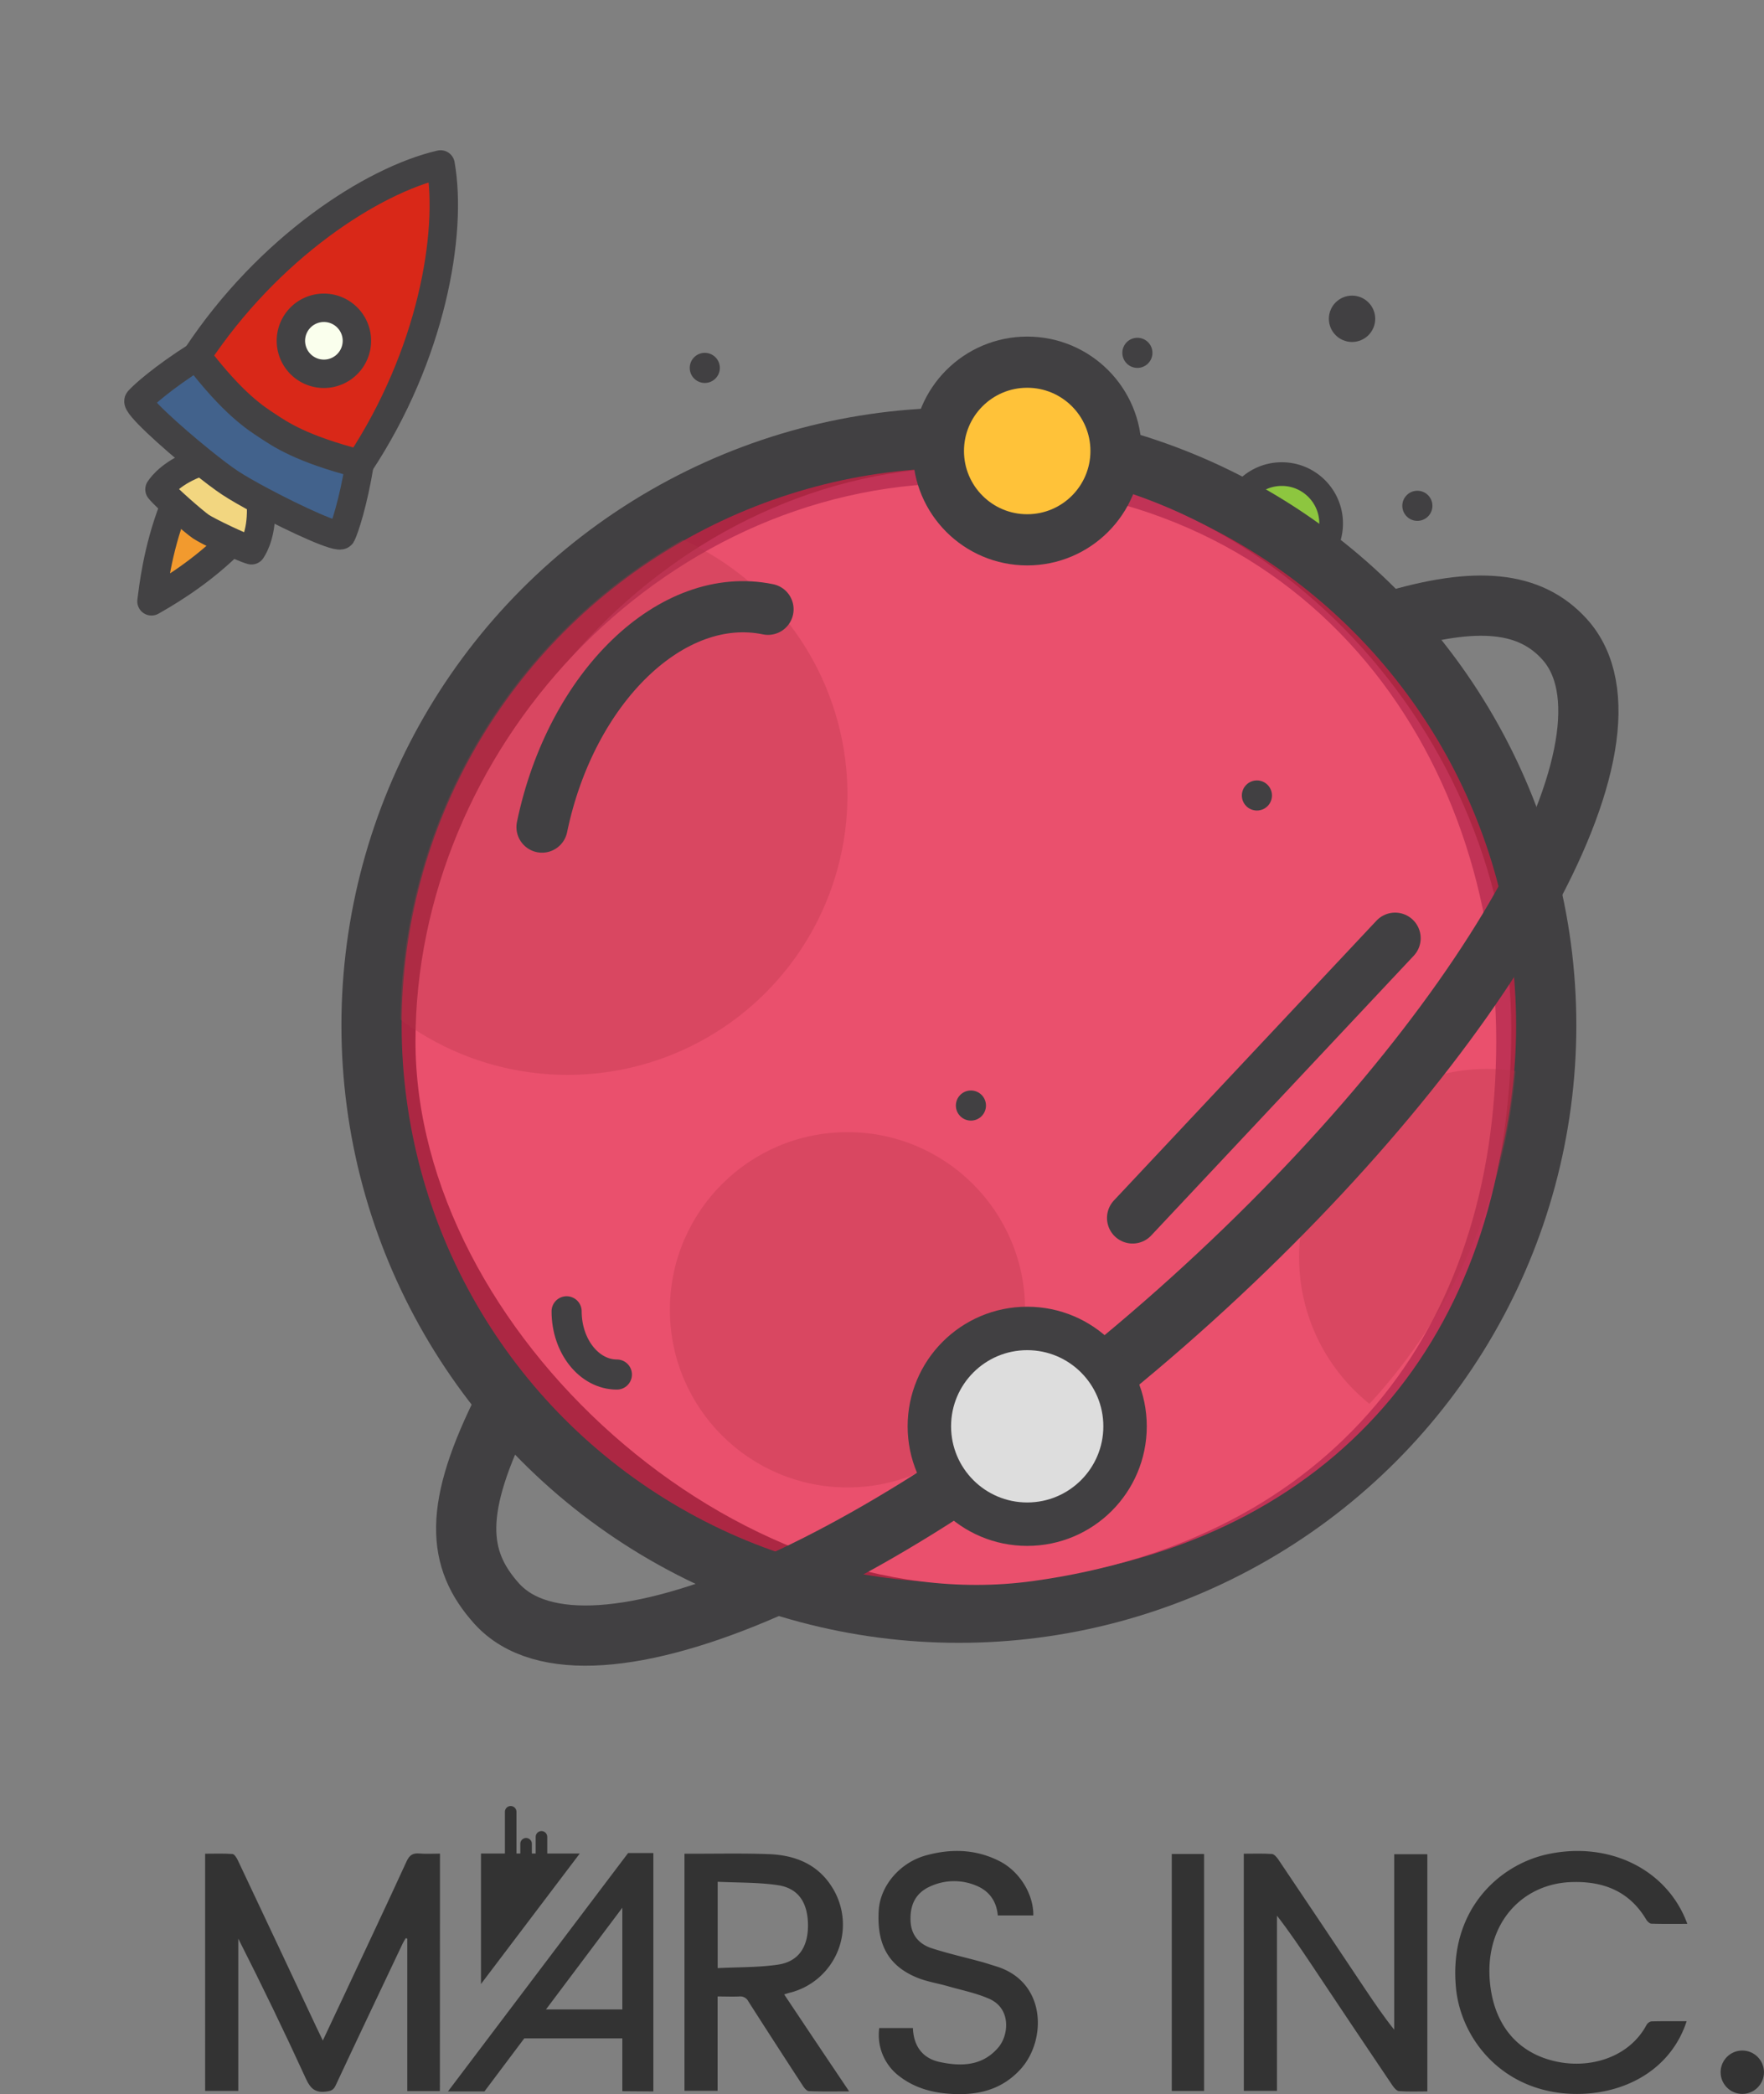 <svg xmlns="http://www.w3.org/2000/svg" xmlns:xlink="http://www.w3.org/1999/xlink" viewBox="0 0 745.28 884.57"><rect x="0" y="0" width="745.28" height="884.57" fill="#808080" stroke="none"/><defs><style>.cls-1,.cls-13,.cls-14,.cls-16,.cls-22,.cls-3{fill:none;}.cls-2{fill:#333;}.cls-3{stroke:#333;stroke-width:4.88px;}.cls-13,.cls-14,.cls-16,.cls-22,.cls-3{stroke-linecap:round;}.cls-11,.cls-15,.cls-3,.cls-4,.cls-5{stroke-miterlimit:10;}.cls-4{fill:#8dc63f;stroke-width:10px;}.cls-11,.cls-13,.cls-14,.cls-15,.cls-16,.cls-4,.cls-5{stroke:#414042;}.cls-5{fill:#ac2743;}.cls-14,.cls-5{stroke-width:25.44px;}.cls-6{fill:#c13356;}.cls-7{fill:#ea506d;}.cls-8{opacity:0.31;}.cls-9{clip-path:url(#clip-path);}.cls-10{fill:#b33548;}.cls-11{fill:#ffc239;}.cls-11,.cls-16{stroke-width:21.62px;}.cls-12{fill:#414042;}.cls-13,.cls-14,.cls-16,.cls-22{stroke-linejoin:round;}.cls-13{stroke-width:12.72px;}.cls-15{fill:#ddd;stroke-width:18.35px;}.cls-17{fill:#42628c;}.cls-18{fill:#d92818;}.cls-19{fill:#f2d680;}.cls-20{fill:#f29a2e;}.cls-21{fill:#faffed;}.cls-22{stroke:#434244;stroke-width:12px;}</style><clipPath id="clip-path"><circle class="cls-1" cx="405.12" cy="433.06" r="235.94"/></clipPath></defs><title>Artboard 1</title><g id="text"><path class="cls-2" d="M185.85,883.27H172.07V818.86l-.65-.19c-.43.75-.91,1.46-1.28,2.24-9.48,20-19,40-28.35,60-.93,2-2.06,2.31-4,2.56-4.45.57-6.58-1.15-8.46-5.25-9.12-19.91-18.66-39.63-28.66-59.35v64.31h-14V783c3.84,0,7.7-.16,11.53.12.82.06,1.77,1.58,2.26,2.61q16.55,35,33,70.08c.88,1.88,1.79,3.74,2.93,6.1,2.93-6.23,5.66-12,8.38-17.81,9-19.27,18.14-38.51,27-57.85,1.22-2.66,2.65-3.59,5.45-3.34s5.65.05,8.67.05Z"/><path class="cls-2" d="M525.49,783c4.07,0,8-.15,11.84.11,1,.06,2,1.28,2.68,2.22q18.38,27.31,36.66,54.7c3.91,5.84,7.86,11.65,12.37,17.32V783.22h14V883.4c-4.08,0-8.07.18-12-.12-1-.08-2.14-1.5-2.85-2.55Q571,855.25,554,829.71c-4.62-6.9-9.26-13.79-14.49-20.54v74h-14Z"/><path class="cls-2" d="M331.31,842.43c4.74,7.09,9.24,13.84,13.76,20.58s8.88,13.22,13.7,20.39c-6.14,0-11.59.11-17-.11-.91,0-2-1.37-2.6-2.33q-11.6-17.75-23-35.59a3.79,3.79,0,0,0-3.79-2.07c-2.94.13-5.89,0-9.19,0v39.84h-14V783h4.66c10.34,0,20.7-.21,31,.18,11.06.42,20.71,4.23,26.81,14.15a29.63,29.63,0,0,1-17.53,44.28C333.26,841.8,332.46,842.07,331.31,842.43Zm-28.1-11.11c8.59-.43,17-.25,25.31-1.43,8.7-1.24,12.81-7.23,12.85-16.47,0-9.72-4-15.86-12.84-17.15-8.26-1.2-16.73-1-25.32-1.41Z"/><path class="cls-2" d="M712.89,812.64c-5.3,0-10.23.08-15.15-.08-.78,0-1.77-1-2.24-1.78-7.33-12.3-18.7-16.39-32.26-15.76-20.68,1-36.62,18.17-33.61,43.62,2.07,17.45,12.17,28.81,28,32.17,14.82,3.14,30.88-2.13,38-15.45a3.06,3.06,0,0,1,2.07-1.53c4.92-.13,9.85-.07,14.89-.07-6.74,20.78-26.8,31.38-48.34,30.68-29.69-1-47.07-23.36-49.11-44.74-3.13-32.82,18.18-52.08,38.77-56.5C680,777.61,704.51,789.7,712.89,812.64Z"/><path class="cls-2" d="M371.48,856.64H385.7c.3,7.66,4.07,12.81,11.43,14.37,9.09,1.92,18,1.69,24.7-6.22,4.41-5.22,5.43-16.38-3.84-20.48-5.51-2.44-11.59-3.64-17.43-5.32-4.35-1.25-8.9-1.93-13.06-3.63-12.1-4.94-17.13-14-16.24-28.43.63-10.27,8.75-20,19.68-23.14,10.69-3,21.29-2.79,31.38,2.37,8.5,4.34,14.4,14,14.25,22.92h-15c-.52-5.87-3.52-10.28-9-12.54a24.07,24.07,0,0,0-19.68.33c-6.28,2.83-8.51,8.09-8.18,14.71.3,5.94,3.72,9.67,9,11.37,6.9,2.23,14,3.83,21,5.74,2,.55,4,1.23,6,1.84,21.57,6.47,21.5,31.36,10.49,43.47-8.32,9.15-18.91,11.28-30.53,10.37-7.37-.58-14.3-2.57-20.33-7.1A21.79,21.79,0,0,1,371.48,856.64Z"/><path class="cls-2" d="M495.07,783.12h13.65V883.21H495.07Z"/><circle class="cls-2" cx="736.11" cy="875.3" r="9.16"/><line class="cls-3" x1="215.76" y1="765.3" x2="215.76" y2="795.39"/><line class="cls-3" x1="228.77" y1="775.88" x2="228.77" y2="795.39"/><line class="cls-3" x1="222.27" y1="778.8" x2="222.27" y2="790.59"/><polygon class="cls-2" points="276.04 883.41 276.04 782.72 265.37 782.72 189.26 883.41 204.68 883.41 262.93 805.81 262.93 883.31 276.04 883.41"/><rect class="cls-2" x="218.4" y="848.78" width="47.73" height="12.23"/><polygon class="cls-2" points="203.21 782.93 244.94 782.93 203.21 838.04 203.21 782.93"/></g><g id="logo"><circle id="_Path_" data-name=" Path " class="cls-4" cx="541.54" cy="221.11" r="20.86"/><circle id="_Path_2" data-name=" Path 2" class="cls-5" cx="405.12" cy="433.06" r="248.15"/><path id="_Path_3" data-name=" Path 3" class="cls-6" d="M638.51,434.84c0,124.39-70,213.81-195.87,231.49C317.74,683.75,181.9,559.23,181.9,434.84s102.26-237.6,228.31-237.6S638.51,310.57,638.51,434.84Z"/><path id="_Path_4" data-name=" Path 4" class="cls-7" d="M632.15,439.8c0,122.49-70,210.76-195.87,228.05C311.38,685,175.54,562.28,175.54,439.8S277.8,205.38,403.85,204.11C552,202.59,632.15,317.18,632.15,439.8Z"/><g class="cls-8"><g class="cls-9"><circle class="cls-10" cx="239.77" cy="335.75" r="118.29"/><circle class="cls-10" cx="358.06" cy="553.25" r="75.04"/><circle class="cls-10" cx="628.34" cy="530.99" r="79.49"/></g></g><circle id="_Path_5" data-name=" Path 5" class="cls-11" cx="433.99" cy="190.5" r="37.52"/><circle id="_Path_6" data-name=" Path 6" class="cls-12" cx="410.21" cy="466.98" r="6.36"/><circle id="_Path_7" data-name=" Path 7" class="cls-12" cx="531.04" cy="336.01" r="6.36"/><path id="_Path_8" data-name=" Path 8" class="cls-13" d="M239.39,553.89c0,14.75,9.54,26.71,21.24,26.71"/><circle id="_Path_9" data-name=" Path 9" class="cls-12" cx="297.77" cy="155.4" r="6.36"/><circle id="_Path_10" data-name=" Path 10" class="cls-12" cx="480.54" cy="149.04" r="6.36"/><circle id="_Path_11" data-name=" Path 11" class="cls-12" cx="598.83" cy="213.65" r="6.36"/><circle id="_Path_12" data-name=" Path 12" class="cls-12" cx="571.23" cy="134.66" r="9.79"/><path id="_Path_13" data-name=" Path 13" class="cls-14" d="M587.38,262.62C624.14,251.55,646.53,254,661,270c37.55,41.46-33,166.36-157.56,278.93s-256,169.93-293.56,128.46c-16.92-18.82-18.7-40.07,3.56-84.07"/><circle id="_Path_14" data-name=" Path 14" class="cls-15" cx="433.99" cy="602.47" r="41.34"/><line id="_Path_15" data-name=" Path 15" class="cls-16" x1="478.51" y1="514.46" x2="589.42" y2="396.3"/><path id="_Path_16" data-name=" Path 16" class="cls-16" d="M229,349.36c12.3-59.27,55-100.36,95.48-92"/></g><g id="rocket"><path class="cls-17" d="M144.29,225.84c-.95,1.91-19.25-6.5-33.59-14.14-5.48-2.91-10.39-5.72-13.51-7.78s-7.63-5.49-12.46-9.4c-12.64-10.2-27.55-23.75-26.16-25.37,1.93-2.25,10.45-9.81,24.52-18.72,15.66,20.47,25.1,26.28,30,29.5s13.9,9.63,38.87,16C149.23,212.39,145.61,223.19,144.29,225.84Z"/><path class="cls-18" d="M186.1,69.49c5.14,29.12-3.83,80.58-34.18,126.47-25-6.4-34-12.81-38.87-16s-14.3-9-30-29.5C113.44,104.54,157.28,76.16,186.1,69.49Zm-37.63,82.15a13.94,13.94,0,1,0-19.31,3.94A13.94,13.94,0,0,0,148.47,151.64Z"/><path class="cls-19" d="M110.25,212.55c.63,11.95-2.74,18-4,19.89-4.45-1.28-18.51-8.06-21.37-10S70.3,210.3,67.38,206.71c1.23-1.85,5.5-7.34,16.74-11.44l.61-.75c4.83,3.91,9.33,7.33,12.46,9.4s8,4.87,13.51,7.78Z"/><path class="cls-20" d="M84.91,222.48l11.62,7.69C82.84,243.47,68.34,251.49,64,254c.65-4.95,2.36-21.43,9.24-39.24Z"/><path class="cls-21" d="M144.54,132.33a13.94,13.94,0,1,1-19.32,3.93A13.94,13.94,0,0,1,144.54,132.33Z"/><path class="cls-22" d="M96.53,230.17C82.84,243.47,68.34,251.49,64,254c.65-4.95,2.36-21.43,9.24-39.24"/><path class="cls-22" d="M83.09,150.43c15.66,20.47,25.1,26.28,30,29.5s13.9,9.63,38.87,16c30.35-45.89,39.32-97.35,34.18-126.47C157.28,76.16,113.44,104.54,83.09,150.43Z"/><path class="cls-22" d="M148.47,151.64a13.94,13.94,0,1,1-3.93-19.31A13.93,13.93,0,0,1,148.47,151.64Z"/><path class="cls-22" d="M151.92,196c-2.69,16.43-6.31,27.23-7.63,29.88-.95,1.91-19.25-6.5-33.59-14.14-5.48-2.91-10.39-5.72-13.51-7.78s-7.63-5.49-12.46-9.4c-12.64-10.2-27.55-23.75-26.16-25.37,1.93-2.25,10.45-9.81,24.52-18.72"/><path class="cls-22" d="M110.25,212.55c.63,11.95-2.74,18-4,19.89-4.45-1.28-18.51-8.06-21.37-10S70.3,210.3,67.38,206.71c1.23-1.85,5.5-7.34,16.74-11.44"/></g></svg>